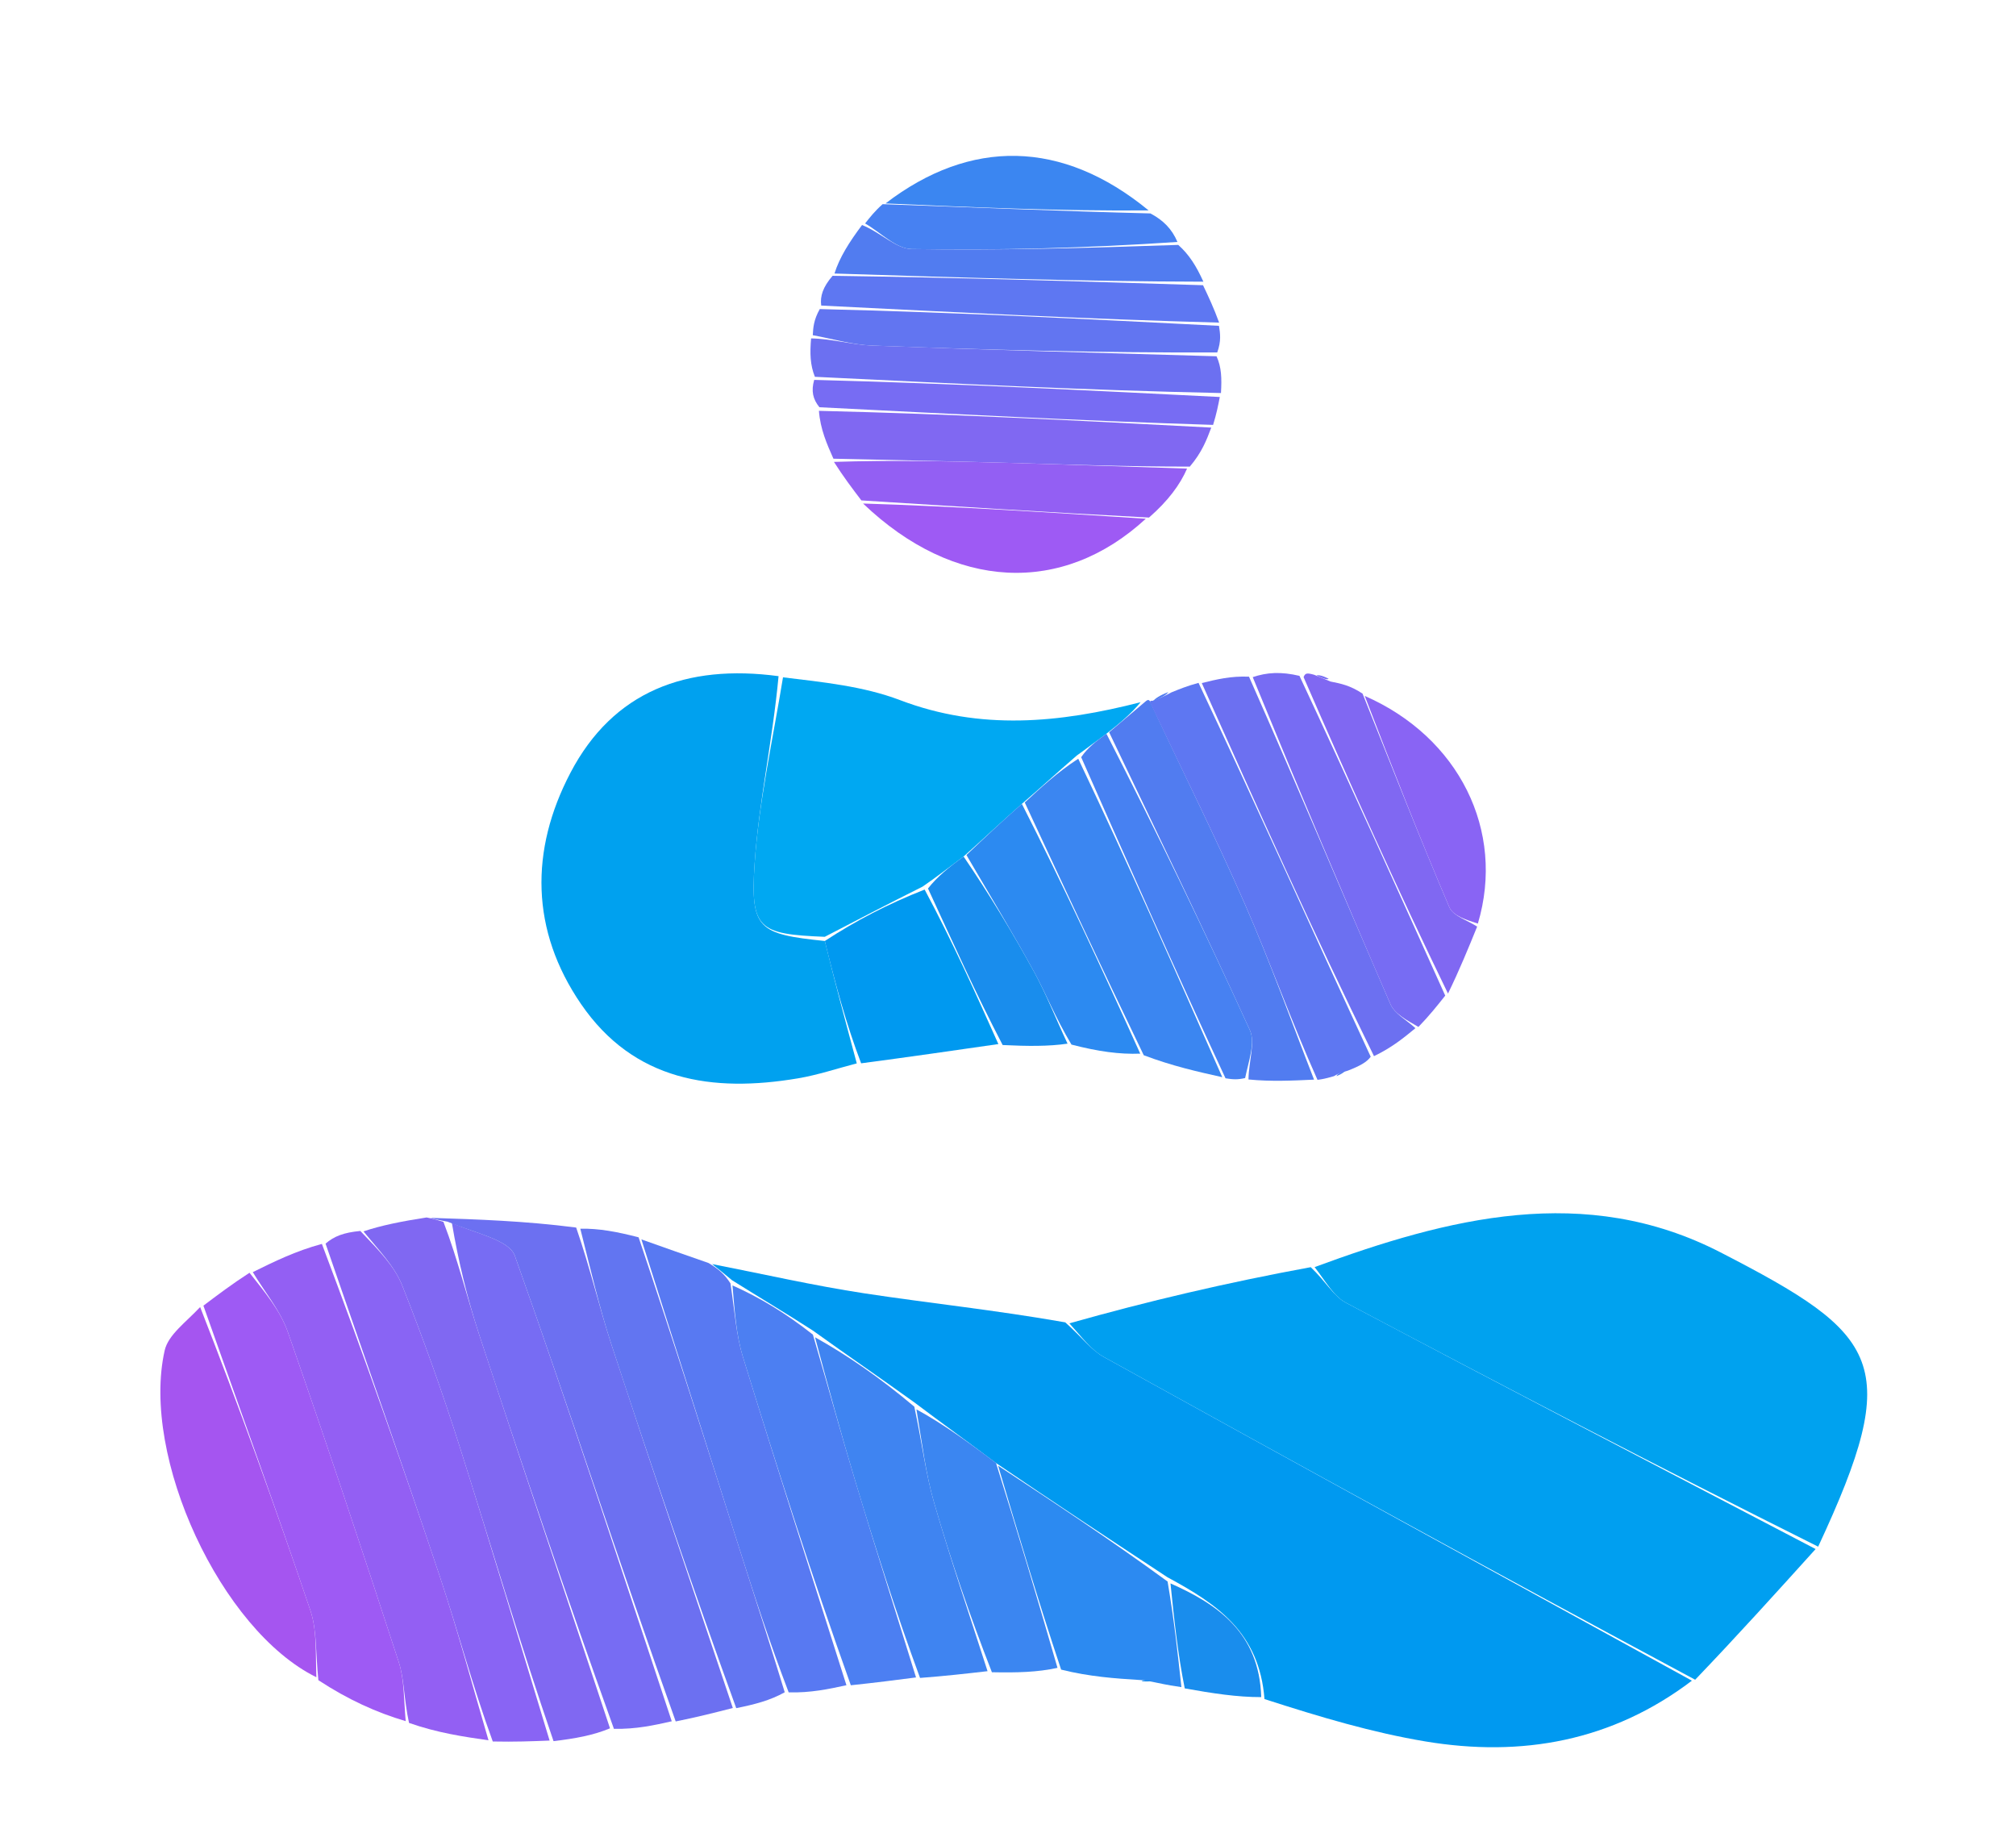 <svg version="1.1" id="Layer_1" xmlns="http://www.w3.org/2000/svg" xmlns:xlink="http://www.w3.org/1999/xlink" x="0px" y="0px"
	 width="100%" viewBox="0 0 198 180" enable-background="new 0 0 198 180" xml:space="preserve">
<path fill="#0099F0" opacity="1" stroke="none" 
	d="
M69.939,124.146 
	C74.93,125.119 79.896,126.26 84.919,127.024 
	C91.278,127.991 97.684,128.651 104.621,129.87 
	C106.239,131.299 107.154,132.577 108.396,133.264 
	C127.629,143.908 146.903,154.476 166.169,165.061 
	C158.343,171.005 149.456,172.607 139.987,171.027 
	C134.798,170.16 129.716,168.652 124.191,166.867 
	C123.682,160.321 119.528,157.532 114.656,154.902 
	C108.924,151.128 103.476,147.537 97.824,143.688 
	C95.082,141.615 92.543,139.802 89.798,137.729 
	C86.407,135.289 83.222,133.109 79.829,130.672 
	C77.112,128.923 74.604,127.431 71.901,125.737 
	C71.116,125.073 70.528,124.609 69.939,124.146 
z"/>
<path fill="#009FF0" opacity="1" stroke="none" 
	d="
M166.489,164.969 
	C146.903,154.476 127.629,143.908 108.396,133.264 
	C107.154,132.577 106.239,131.299 105.028,129.967 
	C112.67,127.806 120.456,125.973 128.733,124.451 
	C130.202,125.842 130.979,127.303 132.19,127.945 
	C147.53,136.076 162.932,144.09 178.319,152.134 
	C174.483,156.382 170.647,160.63 166.489,164.969 
z"/>
<path fill="#00A2EF" opacity="1" stroke="none" 
	d="
M178.569,151.9 
	C162.932,144.09 147.53,136.076 132.19,127.945 
	C130.979,127.303 130.202,125.842 129.113,124.443 
	C142.221,119.612 155.683,116.146 168.983,122.999 
	C184.715,131.105 186.99,133.842 178.569,151.9 
z"/>
<path fill="#00A1EF" opacity="1" stroke="none" 
	d="
M84.148,104.436 
	C82.223,104.935 80.323,105.577 78.371,105.906 
	C69.967,107.323 62.248,106.174 57.065,98.607 
	C52.117,91.384 52.032,83.516 56.027,75.893 
	C60.224,67.884 67.418,65.192 76.466,66.407 
	C75.866,72.856 74.52,78.804 74.114,84.816 
	C73.679,91.26 74.508,91.743 81.009,92.416 
	C82.059,96.695 83.104,100.566 84.148,104.436 
z"/>
<path fill="#00A8F2" opacity="1" stroke="none" 
	d="
M81.004,92.006 
	C74.508,91.743 73.679,91.26 74.114,84.816 
	C74.52,78.804 75.866,72.856 76.902,66.521 
	C80.811,66.997 84.787,67.388 88.39,68.758 
	C96.303,71.767 104.043,71.011 112.023,68.966 
	C111.098,70.092 110.015,71.003 108.667,72.06 
	C107.613,72.822 106.824,73.44 105.747,74.209 
	C103.855,75.844 102.25,77.329 100.362,78.947 
	C98.357,80.712 96.636,82.342 94.638,84.117 
	C93.22,85.166 92.079,86.069 90.608,87.078 
	C87.187,88.791 84.095,90.398 81.004,92.006 
z"/>
<path fill="#935FF3" opacity="1" stroke="none" 
	d="
M47.978,170.919 
	C45.476,170.555 42.974,170.19 40.172,169.21 
	C39.651,166.802 39.713,164.916 39.163,163.231 
	C35.628,152.395 32.03,141.577 28.27,130.817 
	C27.535,128.713 25.996,126.89 24.828,124.938 
	C26.932,123.9 29.036,122.863 31.614,122.166 
	C35.803,133.28 39.595,144.029 43.202,154.839 
	C44.971,160.14 46.397,165.555 47.978,170.919 
z"/>
<path fill="#776CF3" opacity="1" stroke="none" 
	d="
M65.976,169.049 
	C64.239,169.44 62.502,169.832 60.297,169.792 
	C55.569,156.608 51.268,143.87 47.07,131.098 
	C45.885,127.492 44.999,123.787 44.384,120.112 
	C46.78,121.154 50.01,121.77 50.567,123.337 
	C55.96,138.483 60.904,153.788 65.976,169.049 
z"/>
<path fill="#6C70F1" opacity="1" stroke="none" 
	d="
M66.364,169.065 
	C60.904,153.788 55.96,138.483 50.567,123.337 
	C50.01,121.77 46.78,121.154 43.959,119.983 
	C42.844,119.781 42.561,119.694 42.278,119.607 
	C46.903,119.757 51.527,119.907 56.588,120.559 
	C58.021,124.718 58.863,128.426 60.043,132.023 
	C63.954,143.952 67.987,155.842 71.973,167.746 
	C70.233,168.192 68.493,168.637 66.364,169.065 
z"/>
<path fill="#8964F4" opacity="1" stroke="none" 
	d="
M48.397,171.034 
	C46.397,165.555 44.971,160.14 43.202,154.839 
	C39.595,144.029 35.803,133.28 31.975,122.138 
	C32.816,121.409 33.768,121.048 35.388,120.894 
	C37.228,122.809 38.758,124.373 39.504,126.25 
	C41.574,131.464 43.462,136.761 45.159,142.109 
	C48.201,151.689 51.05,161.329 53.979,170.944 
	C52.258,171.012 50.537,171.08 48.397,171.034 
z"/>
<path fill="#9E5AF4" opacity="1" stroke="none" 
	d="
M24.505,124.999 
	C25.996,126.89 27.535,128.713 28.27,130.817 
	C32.03,141.577 35.628,152.395 39.163,163.231 
	C39.713,164.916 39.651,166.802 39.845,169.036 
	C36.99,168.195 34.162,166.914 31.269,165.012 
	C30.985,162.308 31.138,160.099 30.483,158.162 
	C27.095,148.147 23.501,138.201 19.978,128.231 
	C21.379,127.174 22.78,126.117 24.505,124.999 
z"/>
<path fill="#8068F2" opacity="1" stroke="none" 
	d="
M54.365,171 
	C51.05,161.329 48.201,151.689 45.159,142.109 
	C43.462,136.761 41.574,131.464 39.504,126.25 
	C38.758,124.373 37.228,122.809 35.696,120.937 
	C37.396,120.359 39.455,119.946 41.896,119.569 
	C42.561,119.694 42.844,119.781 43.552,119.998 
	C44.999,123.787 45.885,127.492 47.07,131.098 
	C51.268,143.87 55.569,156.608 59.911,169.741 
	C58.245,170.434 56.498,170.745 54.365,171 
z"/>
<path fill="#5879F2" opacity="1" stroke="none" 
	d="
M69.585,124.04 
	C70.528,124.609 71.116,125.073 71.742,126.04 
	C72.16,128.783 72.299,131.097 72.961,133.249 
	C76.276,144.025 79.728,154.759 83.132,165.508 
	C81.388,165.885 79.644,166.263 77.46,166.211 
	C75.549,161.209 74.064,156.64 72.61,152.062 
	C69.397,141.952 66.198,131.837 62.994,121.723 
	C65.073,122.461 67.152,123.198 69.585,124.04 
z"/>
<path fill="#4C7FF2" opacity="1" stroke="none" 
	d="
M83.563,165.512 
	C79.728,154.759 76.276,144.025 72.961,133.249 
	C72.299,131.097 72.16,128.783 71.938,126.241 
	C74.604,127.431 77.112,128.923 79.839,131.077 
	C81.369,136.317 82.628,140.91 84.004,145.468 
	C85.947,151.907 87.975,158.319 89.967,164.743 
	C87.976,165.001 85.985,165.259 83.563,165.512 
z"/>
<path fill="#6275F1" opacity="1" stroke="none" 
	d="
M62.72,121.52 
	C66.198,131.837 69.397,141.952 72.61,152.062 
	C74.064,156.64 75.549,161.209 77.072,166.201 
	C75.631,167.005 74.138,167.389 72.309,167.76 
	C67.987,155.842 63.954,143.952 60.043,132.023 
	C58.863,128.426 58.021,124.718 56.995,120.674 
	C58.792,120.631 60.619,120.974 62.72,121.52 
z"/>
<path fill="#A555F0" opacity="1" stroke="none" 
	d="
M19.658,128.368 
	C23.501,138.201 27.095,148.147 30.483,158.162 
	C31.138,160.099 30.985,162.308 31.074,164.725 
	C21.696,160.106 13.81,143.082 16.174,132.628 
	C16.521,131.094 18.249,129.871 19.658,128.368 
z"/>
<path fill="#3F84F1" opacity="1" stroke="none" 
	d="
M90.361,164.792 
	C87.975,158.319 85.947,151.907 84.004,145.468 
	C82.628,140.91 81.369,136.317 80.048,131.334 
	C83.222,133.109 86.407,135.289 89.799,138.152 
	C90.568,141.75 90.914,144.725 91.737,147.563 
	C93.348,153.126 95.225,158.612 96.992,164.129 
	C94.913,164.367 92.834,164.604 90.361,164.792 
z"/>
<path fill="#2C8AF1" opacity="1" stroke="none" 
	d="
M98.027,143.947 
	C103.476,147.537 108.924,151.128 114.675,155.325 
	C115.329,159.186 115.68,162.44 116.03,165.695 
	C115.386,165.601 114.741,165.507 113.418,165.224 
	C112.477,165.022 112.214,165.009 111.952,164.996 
	C109.516,164.84 107.081,164.684 104.218,163.976 
	C101.869,156.932 99.948,150.44 98.027,143.947 
z"/>
<path fill="#3B86F1" opacity="1" stroke="none" 
	d="
M100.646,78.813 
	C102.25,77.329 103.855,75.844 105.899,74.517 
	C110.907,85.047 115.476,95.419 120.045,105.792 
	C117.607,105.248 115.169,104.705 112.332,103.636 
	C108.17,95.01 104.408,86.912 100.646,78.813 
z"/>
<path fill="#0099F0" opacity="1" stroke="none" 
	d="
M81.009,92.416 
	C84.095,90.398 87.187,88.791 90.813,87.365 
	C93.582,92.544 95.818,97.542 98.054,102.54 
	C93.704,103.168 89.354,103.796 84.576,104.43 
	C83.104,100.566 82.059,96.695 81.009,92.416 
z"/>
<path fill="#6C70F1" opacity="1" stroke="none" 
	d="
M139.016,100.979 
	C137.862,101.93 136.708,102.881 134.945,103.725 
	C128.902,91.44 123.468,79.263 118.033,67.085 
	C119.452,66.733 120.87,66.381 122.669,66.457 
	C127.533,77.469 131.984,88.067 136.556,98.613 
	C136.974,99.576 138.178,100.198 139.016,100.979 
z"/>
<path fill="#517CF0" opacity="1" stroke="none" 
	d="
M108.932,71.915 
	C110.015,71.003 111.098,70.092 112.477,68.915 
	C112.774,68.65 112.892,68.695 113.037,69.083 
	C116.239,75.939 119.448,82.34 122.309,88.893 
	C124.765,94.517 126.825,100.313 129.059,106.033 
	C126.936,106.133 124.813,106.232 122.619,106.016 
	C122.644,104.171 123.31,102.384 122.749,101.155 
	C118.274,91.349 113.567,81.648 108.932,71.915 
z"/>
<path fill="#5E77F2" opacity="1" stroke="none" 
	d="
M129.396,106.054 
	C126.825,100.313 124.765,94.517 122.309,88.893 
	C119.448,82.34 116.239,75.939 113.025,69.145 
	C112.868,68.82 112.965,68.828 113.244,68.816 
	C114.034,68.534 114.546,68.265 115.057,67.996 
	C115.836,67.679 116.614,67.361 117.713,67.065 
	C123.468,79.263 128.902,91.44 134.623,103.782 
	C134.243,104.313 133.575,104.681 132.39,105.146 
	C131.577,105.37 131.292,105.518 131.019,105.687 
	C130.59,105.817 130.162,105.946 129.396,106.054 
z"/>
<path fill="#2C8AF1" opacity="1" stroke="none" 
	d="
M100.362,78.947 
	C104.408,86.912 108.17,95.01 111.987,103.48 
	C109.957,103.56 107.873,103.271 105.234,102.591 
	C103.646,99.938 102.743,97.605 101.551,95.43 
	C99.431,91.561 97.137,87.786 94.916,83.972 
	C96.636,82.342 98.357,80.712 100.362,78.947 
z"/>
<path fill="#776CF3" opacity="1" stroke="none" 
	d="
M139.309,100.856 
	C138.178,100.198 136.974,99.576 136.556,98.613 
	C131.984,88.067 127.533,77.469 123.036,66.503 
	C124.416,66.034 125.811,65.947 127.626,66.376 
	C132.678,77.188 137.31,87.484 141.942,97.781 
	C141.162,98.765 140.382,99.749 139.309,100.856 
z"/>
<path fill="#8068F2" opacity="1" stroke="none" 
	d="
M81.853,45.05 
	C81.21,43.6 80.567,42.151 80.43,40.349 
	C93.612,40.662 106.288,41.328 118.964,41.994 
	C118.506,43.209 118.049,44.424 116.854,45.828 
	C110.31,45.826 104.505,45.613 98.699,45.449 
	C93.085,45.29 87.469,45.181 81.853,45.05 
z"/>
<path fill="#3B86F1" opacity="1" stroke="none" 
	d="
M97.824,143.688 
	C99.948,150.44 101.869,156.932 103.861,163.802 
	C101.903,164.232 99.873,164.284 97.418,164.232 
	C95.225,158.612 93.348,153.126 91.737,147.563 
	C90.914,144.725 90.568,141.75 90.005,138.413 
	C92.543,139.802 95.082,141.615 97.824,143.688 
z"/>
<path fill="#8068F2" opacity="1" stroke="none" 
	d="
M142.213,97.579 
	C137.31,87.484 132.678,77.188 128.031,66.504 
	C128.187,66.094 128.359,66.073 129.049,66.264 
	C129.939,66.63 130.31,66.783 130.681,66.936 
	C131.654,67.127 132.627,67.318 133.824,68.125 
	C136.791,75.542 139.469,82.369 142.35,89.11 
	C142.719,89.972 144.142,90.384 145.077,91.004 
	C144.212,93.129 143.348,95.253 142.213,97.579 
z"/>
<path fill="#935FF3" opacity="1" stroke="none" 
	d="
M81.906,45.364 
	C87.469,45.181 93.085,45.29 98.699,45.449 
	C104.505,45.613 110.31,45.826 116.587,46.021 
	C115.897,47.603 114.734,49.183 112.847,50.831 
	C102.948,50.316 93.773,49.731 84.599,49.146 
	C83.719,47.99 82.84,46.834 81.906,45.364 
z"/>
<path fill="#776CF3" opacity="1" stroke="none" 
	d="
M119.143,41.729 
	C106.288,41.328 93.612,40.662 80.478,39.996 
	C79.836,39.201 79.653,38.406 79.966,37.309 
	C93.576,37.666 106.689,38.328 119.802,38.989 
	C119.642,39.814 119.482,40.639 119.143,41.729 
z"/>
<path fill="#4781F2" opacity="1" stroke="none" 
	d="
M108.667,72.06 
	C113.567,81.648 118.274,91.349 122.749,101.155 
	C123.31,102.384 122.644,104.171 122.289,105.877 
	C121.583,106.04 121.133,106.026 120.364,105.902 
	C115.476,95.419 110.907,85.047 106.187,74.366 
	C106.824,73.44 107.613,72.822 108.667,72.06 
z"/>
<path fill="#9E5AF4" opacity="1" stroke="none" 
	d="
M84.765,49.451 
	C93.773,49.731 102.948,50.316 112.536,50.946 
	C104.351,58.485 93.724,58.016 84.765,49.451 
z"/>
<path fill="#6275F1" opacity="1" stroke="none" 
	d="
M119.722,32 
	C119.839,32.746 119.957,33.492 119.549,34.615 
	C107.907,34.655 96.788,34.359 85.673,33.94 
	C83.714,33.866 81.774,33.274 79.826,32.921 
	C79.867,32.178 79.909,31.435 80.511,30.355 
	C93.955,30.679 106.838,31.339 119.722,32 
z"/>
<path fill="#8964F4" opacity="1" stroke="none" 
	d="
M145.148,90.706 
	C144.142,90.384 142.719,89.972 142.35,89.11 
	C139.469,82.369 136.791,75.542 134.038,68.348 
	C143.284,72.391 147.868,81.587 145.148,90.706 
z"/>
<path fill="#6C70F1" opacity="1" stroke="none" 
	d="
M79.662,33.235 
	C81.774,33.274 83.714,33.866 85.673,33.94 
	C96.788,34.359 107.907,34.655 119.482,34.991 
	C119.97,36.065 120.001,37.139 119.916,38.601 
	C106.689,38.328 93.576,37.666 80.034,37.007 
	C79.569,35.856 79.534,34.702 79.662,33.235 
z"/>
<path fill="#5E77F2" opacity="1" stroke="none" 
	d="
M119.736,31.685 
	C106.838,31.339 93.955,30.679 80.655,30.009 
	C80.53,29.093 80.82,28.188 81.772,27.087 
	C94.341,27.265 106.249,27.638 118.156,28.011 
	C118.687,29.131 119.218,30.251 119.736,31.685 
z"/>
<path fill="#3B86F1" opacity="1" stroke="none" 
	d="
M86.972,19.98 
	C95.293,13.599 104.311,13.68 112.81,20.665 
	C104.062,20.737 95.517,20.359 86.972,19.98 
z"/>
<path fill="#4781F2" opacity="1" stroke="none" 
	d="
M86.686,20.051 
	C95.517,20.359 104.062,20.737 112.994,20.962 
	C114.232,21.63 115.084,22.452 115.642,23.762 
	C106.746,24.361 98.141,24.602 89.543,24.46 
	C88.003,24.435 86.49,22.825 84.965,21.946 
	C85.443,21.338 85.921,20.73 86.686,20.051 
z"/>
<path fill="#198DED" opacity="1" stroke="none" 
	d="
M94.638,84.117 
	C97.137,87.786 99.431,91.561 101.551,95.43 
	C102.743,97.605 103.646,99.938 104.849,102.499 
	C102.978,102.774 100.937,102.752 98.476,102.635 
	C95.818,97.542 93.582,92.544 91.142,87.259 
	C92.079,86.069 93.22,85.166 94.638,84.117 
z"/>
<path fill="#517CF0" opacity="1" stroke="none" 
	d="
M84.665,22.099 
	C86.49,22.825 88.003,24.435 89.543,24.46 
	C98.141,24.602 106.746,24.361 115.72,24.052 
	C116.801,25.009 117.511,26.163 118.189,27.665 
	C106.249,27.638 94.341,27.265 81.957,26.864 
	C82.442,25.309 83.403,23.781 84.665,22.099 
z"/>
<path fill="#198DED" opacity="1" stroke="none" 
	d="
M116.358,165.819 
	C115.68,162.44 115.329,159.186 114.959,155.509 
	C119.528,157.532 123.682,160.321 123.871,166.676 
	C121.525,166.682 119.106,166.313 116.358,165.819 
z"/>
<path fill="#517CF0" opacity="1" stroke="none" 
	d="
M114.742,67.974 
	C114.546,68.265 114.034,68.534 113.239,68.864 
	C113.446,68.601 113.936,68.277 114.742,67.974 
z"/>
<path fill="#776CF3" opacity="1" stroke="none" 
	d="
M130.492,66.666 
	C130.31,66.783 129.939,66.63 129.298,66.342 
	C129.453,66.271 129.878,66.334 130.492,66.666 
z"/>
<path fill="#517CF0" opacity="1" stroke="none" 
	d="
M131.273,105.684 
	C131.292,105.518 131.577,105.37 132.097,105.157 
	C132.058,105.274 131.793,105.477 131.273,105.684 
z"/>
<path fill="#198DED" opacity="1" stroke="none" 
	d="
M112.128,165.113 
	C112.214,165.009 112.477,165.022 113.136,165.053 
	C113.124,165.124 112.714,165.176 112.128,165.113 
z"/>
</svg>